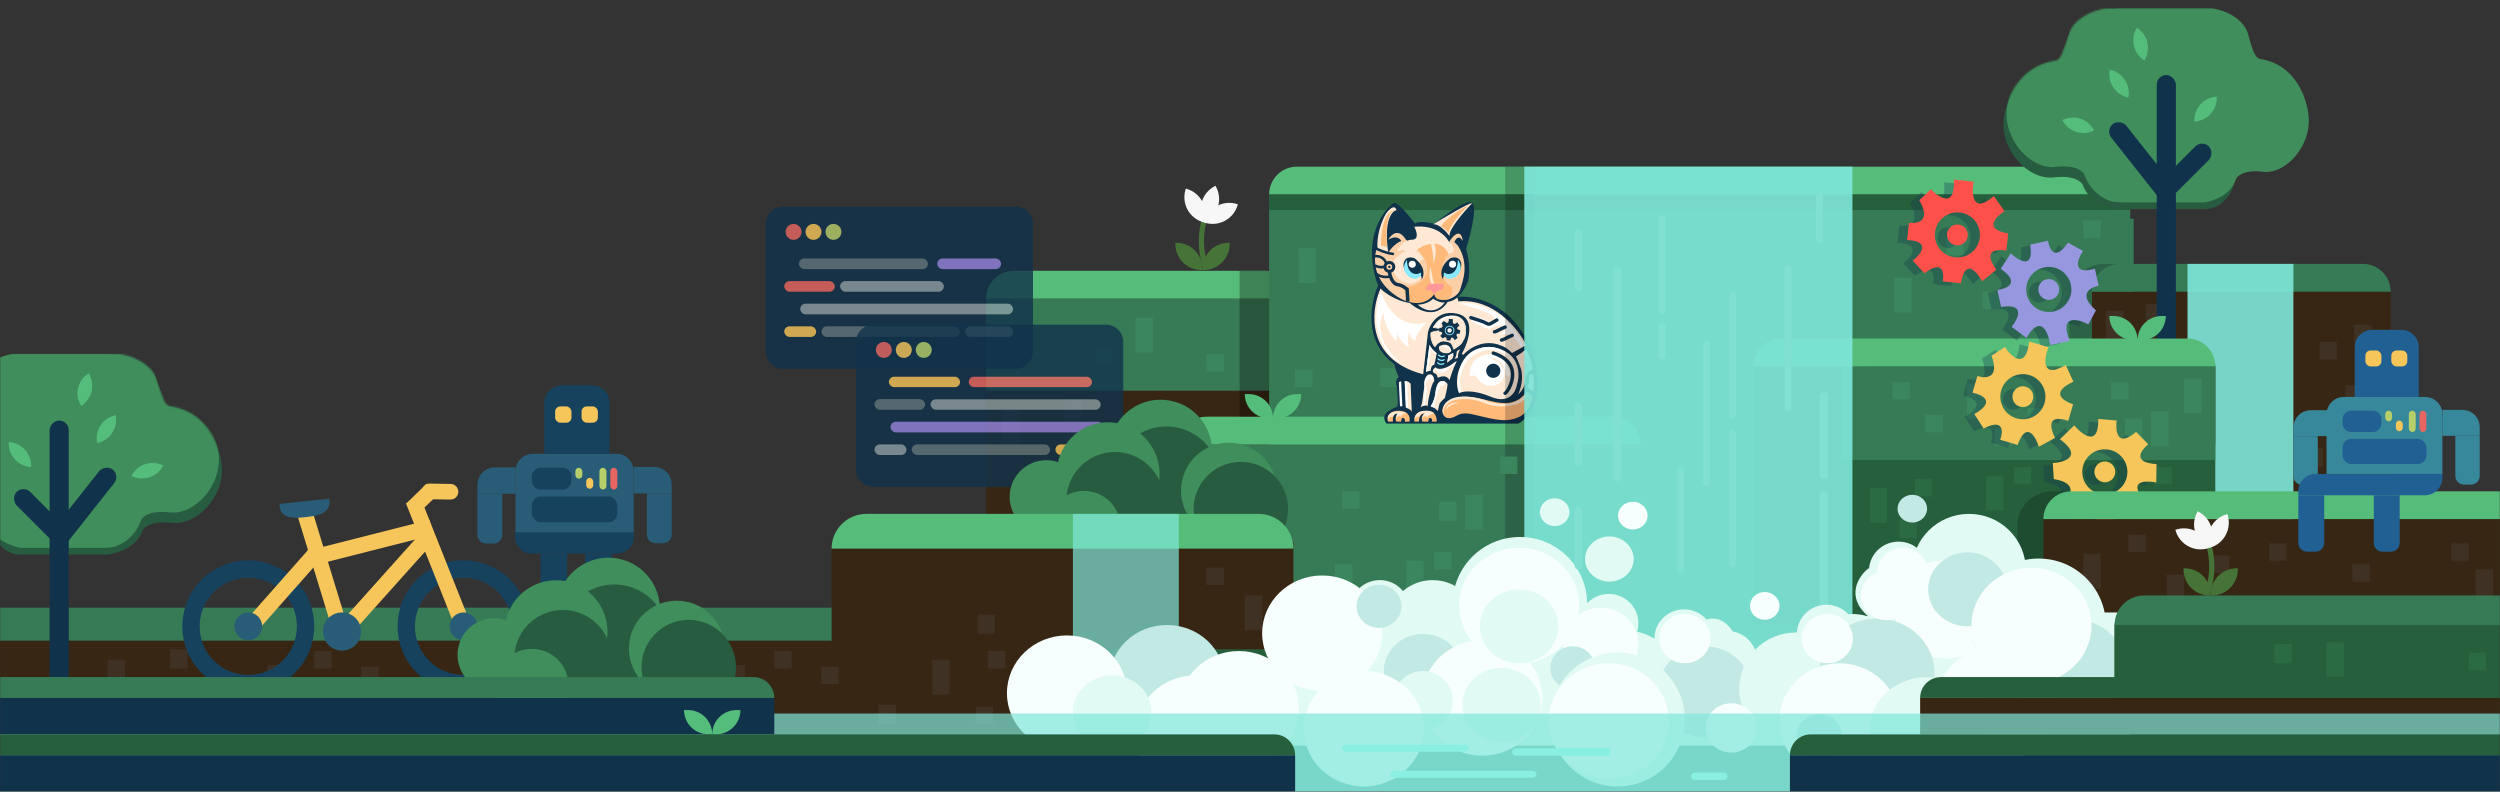 <svg width="1440" height="456" viewBox="0 0 1440 456" fill="none" xmlns="http://www.w3.org/2000/svg">
<rect x="0" y="0" width="1440" height="456" fill="#333333" stroke="none"/>
<mask id="mask0_308_717" style="mask-type:alpha" maskUnits="userSpaceOnUse" x="0" y="0" width="1440" height="456">
<rect width="1440" height="456" fill="#D9D9D9"/>
</mask>
<g mask="url(#mask0_308_717)">
<path d="M669 423H1039V456H669V423Z" fill="#7FE7D9" fill-opacity="0.7"/>
<rect x="1298" y="317" width="10" height="10" fill="#3C865E"/>
<rect width="10" height="11" transform="matrix(-1 0 0 1 1251 335)" fill="#3C865E"/>
<rect x="1415" y="313" width="10" height="10" fill="#2B6B44"/>
<rect x="1385" y="336" width="10" height="20" fill="#2B6B44"/>
<rect x="366" y="390" width="10" height="20" fill="#3F3224"/>
<rect y="369" width="594" height="54" fill="#372613"/>
<rect x="446" y="375" width="10" height="10" fill="#3F3224"/>
<rect x="473" y="384" width="10" height="10" fill="#3F3224"/>
<rect x="537" y="380" width="10" height="20" fill="#3F3224"/>
<rect width="10" height="11" transform="matrix(-1 0 0 1 516 406)" fill="#3F3224"/>
<rect x="569" y="375" width="10" height="10" fill="#3F3224"/>
<path d="M0 350H575C585.493 350 594 358.507 594 369V369H0V350Z" fill="#377B56"/>
<rect x="562" y="407" width="10" height="10" fill="#3F3224"/>
<rect x="429" y="393" width="10" height="10" transform="rotate(180 429 393)" fill="#3F3224"/>
<rect x="337" y="400" width="10" height="20" transform="rotate(180 337 400)" fill="#3F3224"/>
<rect width="10" height="11" transform="matrix(1 0 0 -1 363 385)" fill="#3F3224"/>
<rect x="181" y="375" width="10" height="10" fill="#3F3224"/>
<rect x="208" y="384" width="10" height="10" fill="#3F3224"/>
<rect x="738" y="269" width="10" height="20" fill="#3C865E"/>
<rect x="164" y="393" width="10" height="10" transform="rotate(180 164 393)" fill="#3F3224"/>
<rect x="695" y="268" width="10" height="10" fill="#3C865E"/>
<rect x="72" y="400" width="10" height="20" transform="rotate(180 72 400)" fill="#3F3224"/>
<rect width="10" height="11" transform="matrix(1 0 0 -1 98 385)" fill="#3F3224"/>
<rect x="409" y="403" width="10" height="10" transform="rotate(180 409 403)" fill="#3F3224"/>
<rect x="774" y="132" width="10" height="10" fill="#3C865E"/>
<rect x="568" y="225" width="177" height="91" fill="#372613"/>
<rect x="679" y="249" width="10" height="10" transform="rotate(180 679 249)" fill="#3F3224"/>
<path d="M695 240L695 296L664 296L664 260C664 248.954 672.954 240 684 240L695 240Z" fill="black" fill-opacity="0.3"/>
<rect x="679" y="256" width="266" height="123" fill="#265F3C"/>
<rect x="679" y="296" width="266" height="83" fill="#265F3C"/>
<rect x="679" y="256" width="213" height="53" fill="#377B56"/>
<rect x="855" y="137" width="10" height="10" fill="#3C865E"/>
<rect x="568" y="172" width="177" height="53" fill="#377B56"/>
<rect x="825" y="188" width="10" height="20" fill="#3C865E"/>
<path d="M568 172C568 163.163 575.163 156 584 156H729C737.837 156 745 163.163 745 172V172H568V172Z" fill="#56BC7A"/>
<rect x="731" y="112" width="496" height="73" fill="#377B56"/>
<rect x="733" y="126" width="496" height="70" fill="#377B56"/>
<path d="M1226 152L1226 196L1192 196L1192 172C1192 160.954 1200.95 152 1212 152L1226 152Z" fill="black" fill-opacity="0.2"/>
<rect x="731" y="195" width="496" height="216" fill="#377B56"/>
<rect width="10" height="11" transform="matrix(-1 0 0 1 830 163)" fill="#3C865E"/>
<path d="M731 112C731 103.163 738.163 96 747 96H1211C1219.84 96 1227 103.163 1227 112V112H731V112Z" fill="#56BC7A"/>
<rect x="633" y="286" width="10" height="20" transform="rotate(180 633 286)" fill="#3F3224"/>
<rect x="603" y="284" width="10" height="10" transform="rotate(180 603 284)" fill="#3F3224"/>
<rect x="1205" y="168" width="172" height="144" fill="#372613"/>
<path d="M1205 168C1205 159.163 1212.16 152 1221 152H1361C1369.84 152 1377 159.163 1377 168V168H1205V168Z" fill="#377B56"/>
<rect x="659" y="259" width="10" height="10" transform="rotate(180 659 259)" fill="#3F3224"/>
<path d="M679 256C679 247.163 686.163 240 695 240H929C937.837 240 945 247.163 945 256V256H679V256Z" fill="#56BC7A"/>
<rect x="1260" y="152" width="61" height="211" fill="#7FE7D9" fill-opacity="0.9"/>
<rect x="1010" y="211" width="266" height="149" fill="#265F3C"/>
<rect x="1077" y="210" width="199" height="46" fill="#265F3C"/>
<rect x="1223" y="199" width="10" height="20" transform="rotate(180 1223 199)" fill="#3F3224"/>
<rect x="1246" y="185" width="10" height="10" transform="rotate(180 1246 185)" fill="#3F3224"/>
<path d="M1193 283L1193 339L1162 339L1162 303C1162 291.954 1170.95 283 1182 283L1193 283Z" fill="black" fill-opacity="0.2"/>
<rect x="1061" y="211" width="215" height="54" fill="#377B56"/>
<rect x="852" y="194" width="10" height="10" fill="#3C865E"/>
<rect width="10" height="11" transform="matrix(-1 0 0 1 805 212)" fill="#3C865E"/>
<rect x="1077" y="281" width="10" height="20" fill="#2B6B44"/>
<rect x="731" y="112" width="496" height="9" fill="#265F3C"/>
<rect x="731" y="156" width="84" height="17" transform="rotate(90 731 156)" fill="black" fill-opacity="0.3"/>
<path d="M803.673 209.505C785.172 196.445 790.069 173.228 794.83 163.252L840.403 171.415C849.925 170.734 871.419 175.768 881.214 201.343C891.008 226.917 880.76 240.113 874.412 243.514H798.912C794.83 238.072 803.673 235.352 805.033 234.672C806.122 234.127 805.487 226.283 805.033 222.428C803.945 219.707 805.487 217.667 806.394 216.987C804.761 214.81 803.9 211.092 803.673 209.505Z" fill="#10324B" stroke="#10324B"/>
<path d="M819.317 214.946C787.212 206.24 790.069 179.123 795.511 166.653L838.362 169.374L839.723 174.135C859.856 171.959 873.958 189.553 878.493 198.622L871.011 202.703C868.29 199.982 865.796 198.849 864.889 198.622C854.551 194.269 845.617 200.436 842.443 204.063C846.298 197.262 851.15 182.978 839.723 180.257C828.295 177.536 823.171 186.379 822.038 191.14L819.317 214.946Z" fill="#FFE9D4" stroke="#FFE9D4"/>
<path d="M840.403 174.815C848.338 173.682 866.93 176.856 877.813 198.622L875.772 199.982C874.438 196.203 869.836 189.765 861.963 193.618C861.801 193.703 861.642 193.784 861.488 193.86C861.648 193.775 861.806 193.694 861.963 193.618C865.163 191.945 869.874 188.774 866.25 187.739C862.441 186.651 859.221 188.646 858.087 189.779C853.553 188.192 845.028 184.61 847.205 182.978C849.381 181.345 855.367 184.111 858.087 185.698C859.901 185.245 862.713 183.794 859.448 181.617C856.183 179.441 845.391 176.176 840.403 174.815Z" fill="white"/>
<path d="M833.601 173.455C826.527 184.338 815.857 177.536 811.549 173.455L823.398 161.892L833.601 173.455Z" fill="#10324B" stroke="#10324B"/>
<path d="M792.966 160.708C786.054 136.249 797.021 121.978 802.517 117.855C803.35 115.115 811.19 124.476 815.007 129.499C817.088 127.444 823.391 128.643 826.282 129.499C832.816 124.019 846.335 114.019 848.14 117.855C849.944 121.69 846.116 136.462 843.976 143.369C846.524 152.37 845.844 159.171 845.164 161.892C838.322 177.909 829.173 173.677 826.282 169.739C817.164 178.272 804.159 172.832 797.198 167.365C795.08 165.701 793.698 163.3 792.966 160.708Z" fill="#10324B" stroke="#10324B"/>
<path d="M805.077 163.252L810.189 173.455C819.439 176.72 824.349 171.868 826.163 169.374C826.707 173.183 830.244 172.775 832.965 172.775L835.005 172.095L839.087 166.653L833.645 160.532L837.726 143.527L820.041 135.365L805.077 163.252Z" fill="#FFBA79"/>
<path d="M835.005 138.766C840.447 131.148 842.261 135.592 842.487 138.766C840.311 134.957 838.406 137.632 837.726 139.446L839.767 141.487C846.569 152.37 842.487 161.892 841.127 166.653C840.039 170.462 835.232 172.322 832.965 172.775C836.774 171.143 836.819 167.107 836.366 165.293C826.571 159.852 830.924 150.329 834.325 146.248L835.005 138.766Z" fill="#FBD0A8"/>
<path d="M809.839 138.086C805.486 131.012 801.223 135.138 799.636 138.086C803.989 135.365 806.438 137.405 807.118 138.766C803.309 140.398 800.543 143.981 799.636 145.568L792.834 143.527C788.481 160.396 802.357 170.508 809.839 173.455L809.159 167.333L806.438 164.613C811.335 166.245 816.187 163.933 818.001 162.572C828.34 153.866 816.867 142.62 809.839 138.086Z" fill="#FBD0A8"/>
<path d="M825.483 151.689C826.027 148.968 824.803 142.847 824.123 140.126L825.483 138.766C828.204 143.119 826.617 149.195 825.483 151.689Z" fill="#FFE9D4"/>
<path d="M824.122 153.73C822.49 157.539 823.896 162.572 824.803 164.613L824.123 165.293H827.523C825.891 165.293 824.576 157.584 824.122 153.73Z" fill="#FFE9D4"/>
<path d="M835.005 136.045C833.917 132.78 843.168 121.988 847.929 117C845.752 117 832.058 125.162 825.483 129.243C828.748 128.699 833.192 133.551 835.005 136.045Z" fill="#FFE9D4"/>
<path d="M799.636 145.568C796.915 127.067 801.676 121.535 804.397 121.081C803.309 117.272 799.863 120.854 798.276 123.122C793.378 131.828 793.061 140.353 793.514 143.527L799.636 145.568Z" fill="#FFE9D4"/>
<path d="M822.762 166.653C824.395 166.109 825.71 167.787 826.163 168.694C826.617 168.014 827.932 166.653 829.564 166.653C831.196 166.653 831.151 164.84 830.924 163.933H823.442C822.762 163.933 820.722 167.334 822.762 166.653Z" fill="#FF9898" stroke="#FF9898"/>
<path d="M813.24 138.086C817.593 138.086 815.96 133.098 814.6 130.604C826.571 129.516 832.285 135.365 834.325 138.766C839.767 144.207 836.819 145.795 834.325 146.248C828.204 133.325 813.24 145.568 815.28 144.888C816.913 144.343 819.135 147.835 820.041 149.649C816.232 149.649 817.547 152.823 818.681 154.41C820.858 160.396 815.96 162.799 813.24 163.253C811.199 163.706 806.302 163.117 803.037 157.131C799.772 151.145 805.758 146.475 809.158 144.888C809.703 143.255 806.211 144.207 804.397 144.888C805.531 142.62 808.886 138.086 813.24 138.086Z" fill="#FFE9D4"/>
<path d="M835.313 148.804C828.783 153.702 829.872 159.007 831.232 161.048C831.232 159.415 831.685 158.554 831.912 158.327C832.456 160.504 835.767 160.141 837.354 159.687C838.714 159.687 842.795 154.926 841.435 150.845C840.346 147.58 836.9 148.124 835.313 148.804Z" fill="#10324B"/>
<path d="M839.723 149.649C839.723 158.355 834.128 158.78 831.861 156.966C831.317 158.055 831.634 158.78 831.861 159.007C832.869 160.016 833.429 160.354 834.23 160.532C835.371 160.785 837.732 160.301 839.042 159.007C843.175 154.926 840.856 151.009 839.723 149.649Z" fill="#8AEAFF"/>
<circle cx="836.673" cy="152.205" r="2.041" fill="white"/>
<path d="M814.83 148.804C821.359 153.702 820.271 159.007 818.911 161.048C818.911 159.415 818.457 158.554 818.231 158.327C817.686 160.504 814.376 160.141 812.789 159.687C811.429 159.687 807.348 154.926 808.708 150.845C809.796 147.58 813.243 148.124 814.83 148.804Z" fill="#10324B"/>
<path d="M810.42 149.649C810.42 158.355 816.015 158.78 818.282 156.966C818.826 158.055 818.509 158.78 818.282 159.007C817.273 160.016 816.714 160.354 815.913 160.532C814.772 160.785 812.41 160.301 811.1 159.007C806.968 154.926 809.287 151.009 810.42 149.649Z" fill="#8AEAFF"/>
<circle cx="2.041" cy="2.041" r="2.041" transform="matrix(-1 0 0 1 815.51 150.165)" fill="white"/>
<path d="M792.11 142.847C793.697 143.754 797.959 145.704 802.312 146.248" stroke="#10324B" stroke-width="1.5" stroke-linecap="round"/>
<path d="M792.11 147.608C793.47 147.381 796.599 147.744 798.231 151.009" stroke="#10324B" stroke-width="1.5" stroke-linecap="round"/>
<path d="M858.768 228.55C848.429 224.197 842.217 225.376 840.403 226.51C838.226 221.612 839.496 215.4 840.403 212.906C842.443 207.238 849.789 196.854 862.849 200.663C875.908 204.472 875.546 216.307 873.732 221.748C873.052 225.829 869.106 232.903 858.768 228.55Z" fill="#FFE9D4"/>
<path d="M860.808 191.14C862.169 190.913 863.529 189.78 866.93 188.419M864.889 195.901C866.25 195.674 867.61 194.541 871.011 193.18M847.205 182.978C849.813 183.723 854.657 185.264 856.603 186.394C857.099 186.682 857.827 186.819 858.325 186.534L862.169 184.338" stroke="#10324B" stroke-width="2" stroke-linecap="round"/>
<path d="M792.11 153.05C793.243 153.503 795.239 154.274 796.871 153.73" stroke="#10324B" stroke-width="1.5" stroke-linecap="round"/>
<path d="M792.79 157.811C793.924 158.718 797.143 160.26 800.952 159.171" stroke="#10324B" stroke-width="1.5" stroke-linecap="round"/>
<path d="M801.266 156.34C801.205 155.791 800.71 155.396 800.162 155.457C799.613 155.518 799.217 156.012 799.278 156.561L801.266 156.34ZM810.475 166.653L811.473 166.589L811.441 166.096L811.029 165.821L810.475 166.653ZM809.871 172.839L809.936 173.837L811.931 173.709L811.867 172.711L809.871 172.839ZM799.278 156.561C799.401 157.666 799.799 159.517 800.614 161.191C801.413 162.829 802.748 164.566 804.869 164.919L805.198 162.946C804.054 162.756 803.122 161.771 802.412 160.315C801.72 158.894 801.37 157.276 801.266 156.34L799.278 156.561ZM804.869 164.919C807.852 165.416 809.042 166.9 809.92 167.485L811.029 165.821C810.548 165.5 808.744 163.537 805.198 162.946L804.869 164.919ZM809.477 166.718L809.871 172.839L811.867 172.711L811.473 166.589L809.477 166.718Z" fill="#10324B"/>
<circle cx="800.272" cy="153.73" r="2.526" stroke="#10324B" stroke-width="1.75"/>
<circle cx="800.272" cy="153.73" r="0.68" fill="#10324B"/>
<path d="M795.511 141.487C795.511 124.618 800.952 120.854 803.673 121.081C798.231 121.625 798.231 135.365 798.912 142.167L795.511 141.487Z" fill="#FFBA79"/>
<path d="M834.281 134.005C835.914 128.563 842.67 121.308 845.844 118.36C836.322 122.442 828.84 130.604 830.2 130.604C831.288 130.604 833.374 132.871 834.281 134.005Z" fill="#FFBA79"/>
<path d="M825.439 172.095C822.718 174.816 818.41 175.496 816.596 175.496C824.214 182.026 830.2 177.31 832.241 174.135C830.064 174.68 826.799 173.002 825.439 172.095Z" fill="#FFE9D4"/>
<path d="M869.725 216.399C869.272 211.864 866.052 203.067 856.802 204.156C847.551 205.244 846.145 213.225 846.599 217.079C848.775 214.903 851.133 217.533 852.04 219.12C853.627 220.934 858.026 223.881 862.923 221.16C867.82 218.44 866.778 213.678 865.644 211.638C862.243 206.876 860.202 207.557 859.522 206.876C858.978 206.332 859.296 206.196 859.522 206.196C866.052 207.285 867.684 213.452 867.684 216.399L869.725 216.399Z" fill="white"/>
<path d="M866.93 226.51C868.29 226.283 879.173 209.505 860.128 203.383" stroke="#10324B" stroke-width="2" stroke-linecap="round"/>
<path d="M873.169 205.346L873.052 205.424C873.052 205.311 873.085 205.263 873.169 205.346L879.173 201.343C880.307 203.61 882.574 209.097 882.574 212.906C881.214 213.132 879.037 214.674 878.493 219.027C878.493 220.388 878.221 223.925 874.412 227.19C875.772 224.469 877.949 217.531 875.772 211.545C874.136 207.046 873.422 205.596 873.169 205.346Z" fill="#FFE9D4"/>
<path d="M821.358 185.699C806.122 190.052 797.778 175.723 795.511 168.014C792.79 172.911 792.563 182.751 792.79 187.059C795.511 202.295 803.446 207.918 807.074 208.825C792.382 197.398 794.15 185.018 796.871 180.257C797.607 188.963 802.619 195.221 805.033 197.262C803.945 196.173 804.58 193.181 805.033 191.82C805.033 195.085 809.568 199.075 811.835 200.663C809.795 196.581 811.835 189.099 811.835 191.82C811.835 193.997 814.102 195.901 815.236 196.581C814.692 193.861 819.09 188.193 821.358 185.699Z" fill="white"/>
<path d="M879.173 201.343L877.133 202.703C879.309 204.335 880.76 210.638 881.214 213.586L882.574 212.906C882.574 209.097 880.307 203.61 879.173 201.343Z" fill="white"/>
<path d="M880.534 216.987C881.078 219.163 880.307 221.975 879.853 223.109L883.254 225.829C883.798 222.564 883.481 217.667 883.254 215.627C882.71 214.538 881.214 216.08 880.534 216.987Z" fill="#FFE9D4"/>
<path d="M881.214 217.667C881.214 220.388 880.76 222.882 880.534 223.789L881.894 224.469C882.438 223.381 882.574 219.027 882.574 216.987L881.214 217.667Z" fill="white"/>
<path d="M852.646 202.703C840.131 207.6 840.176 220.161 841.763 225.829H840.403C839.042 221.748 838.362 204.743 851.966 200.662C862.849 197.397 869.651 204.29 871.691 208.144C865.161 199.982 856.274 201.116 852.646 202.703Z" fill="white"/>
<circle cx="860.128" cy="213.586" r="4.081" fill="#10324B"/>
<path d="M882.574 228.55C882.03 227.462 881.214 226.509 879.173 225.829C878.629 226.918 876.226 229.003 875.092 229.91C868.97 233.311 864.889 232.631 854.006 229.91C845.3 227.734 839.949 228.55 838.362 229.23C833.601 230.591 830.2 233.991 830.88 237.392C831.56 240.793 834.281 242.154 839.042 239.433C843.804 236.712 847.885 238.753 857.407 240.793C866.93 242.834 870.331 242.154 875.092 240.113C879.853 238.073 883.254 229.91 882.574 228.55Z" fill="#FFBA79"/>
<path d="M841.763 229.91C831.968 230.454 830.88 236.485 831.56 239.433C830.653 237.392 830.2 232.631 835.641 229.91C841.083 227.19 849.699 228.777 853.326 229.91C856.727 230.591 858.245 232.631 866.25 232.631C874.254 232.631 878.201 228.096 879.173 225.829L880.534 226.509C880.08 228.777 876.725 233.447 866.93 233.991C854.687 234.672 854.006 229.23 841.763 229.91Z" fill="#FFE9D4"/>
<path d="M832.921 236.032C832.921 234.445 834.553 231.407 841.083 231.951C839.042 232.178 834.553 233.311 832.921 236.032Z" fill="#FFE9D4"/>
<path d="M826.119 187.739C825.925 188.019 825.623 188.288 825.623 188.625C827.035 188.625 829.126 189.528 830.382 188.863C830.418 188.844 832.142 189.099 830.88 187.059C831.598 185.624 832.558 187.589 834.281 187.059C835.979 186.536 835.626 186.904 837.212 187.739C838.079 188.195 840.186 186.76 840.474 187.694C840.744 188.572 838.177 188.189 838.063 189.099C837.976 189.791 838.023 191.887 837.682 192.5C837.274 193.235 836.442 192.966 835.641 193.286C834.689 193.667 835.989 195.591 834.931 195.554C833.971 195.519 834.411 194.42 833.528 193.979C832.891 193.661 832.536 192.513 832.142 191.9C831.594 191.048 830.382 191.612 830.382 190.574C830.382 190.213 824.223 191.023 824.174 191.9C824.148 192.359 824.174 192.827 824.174 193.286C824.174 195.116 824.955 197.262 825.843 198.86C825.942 199.038 826.131 199.295 826.291 199.431C826.635 199.722 826.622 199.706 826.819 199.361C827.39 198.363 828.139 197.676 829.073 197.065C829.917 196.514 831.137 196.284 832.142 196.439C833.084 196.584 834.474 196.807 835.309 197.303C836.215 197.843 836.59 198.925 836.974 199.837C837.103 200.142 837.212 200.57 837.212 200.901C837.212 201.182 837.946 200.774 838.063 200.684C838.889 200.041 839.807 199.516 840.645 198.864C841.877 197.906 842.613 196.434 843.298 195.063L843.336 194.987C844.325 193.009 844.141 190.929 844.141 188.782C844.141 187.778 843.549 186.313 843.098 185.413C842.011 183.238 839.389 182.011 837.037 182.011C834.644 182.011 832.402 182.395 830.315 183.554C828.321 184.662 827.385 185.911 826.119 187.739Z" fill="#FFE9D4" stroke="#FFE9D4" stroke-width="0.5" stroke-linecap="round"/>
<path d="M841.083 183.658C832.377 180.937 829.293 185.699 828.84 188.419H826.119C831.56 179.713 838.362 181.617 841.083 183.658Z" fill="white"/>
<path fill-rule="evenodd" clip-rule="evenodd" d="M834.51 183.658L836.907 183.916C836.638 185.433 836.751 187.905 839.355 185.655L840.634 187.48C839.541 188.17 838.1 189.673 841.083 190.163L840.858 192.247C839.723 192.02 837.895 192.16 839.663 194.543L837.931 195.938C837.287 194.744 835.873 193.123 835.374 196.19L833.186 195.954C833.367 194.919 833.179 193.276 830.972 194.978L829.555 193.455C830.551 192.684 831.81 191.104 828.875 190.957L829.099 188.873C830.138 189.02 831.839 188.683 830.34 186.16L831.748 184.836C832.758 185.894 834.725 187.139 834.51 183.658ZM834.657 193.056C836.154 193.217 837.497 192.134 837.659 190.638C837.82 189.142 836.737 187.798 835.241 187.637C833.745 187.476 832.401 188.558 832.24 190.055C832.079 191.551 833.161 192.895 834.657 193.056Z" fill="#10324B"/>
<circle cx="834.949" cy="190.346" r="2.475" transform="rotate(6.146 834.949 190.346)" stroke="#8AEAFF" stroke-width="0.5"/>
<circle cx="834.949" cy="190.346" r="1.258" transform="rotate(6.146 834.949 190.346)" fill="white"/>
<path d="M829.16 199.302C834.057 197.126 835.735 200.209 835.961 202.023C835.735 202.476 835.145 203.927 831.88 203.383C828.615 202.839 828.479 200.209 829.16 199.302Z" fill="#FFE9D4"/>
<path d="M835.961 202.023C834.828 201.116 831.88 199.438 829.159 199.982C830.747 199.075 834.329 198.214 835.961 202.023Z" fill="white"/>
<path d="M828.627 204.546C829.045 204.918 829.469 205.204 830.027 205.352C830.27 205.417 831.56 205.424 831.919 205.083" stroke="#8AEAFF" stroke-width="0.75" stroke-linecap="round"/>
<path d="M828.325 206.729C828.337 206.839 828.568 206.978 828.653 207.032C829.133 207.334 829.52 207.464 830.105 207.562C830.401 207.693 831.602 207.531 831.785 207.166" stroke="#8AEAFF" stroke-width="0.75" stroke-linecap="round"/>
<path d="M828.09 208.98C828.678 209.644 829.507 209.864 830.359 209.812C830.685 209.792 830.918 209.751 831.206 209.644C831.299 209.61 831.506 209.504 831.55 209.417" stroke="#8AEAFF" stroke-width="0.75" stroke-linecap="round"/>
<path d="M839.042 202.703C839.587 201.615 840.629 201.343 841.083 201.343C839.995 202.431 839.723 204.97 839.723 206.104L837.682 206.784C838.77 205.696 839.042 203.61 839.042 202.703Z" fill="#FFE9D4"/>
<path d="M836.322 206.784C837.41 205.696 837.229 204.063 837.002 203.383L834.281 204.744L833.601 208.825L836.322 206.784Z" fill="#FFE9D4"/>
<path d="M837.002 203.383V204.063C835.914 204.063 835.188 204.97 834.961 205.424C834.961 205.968 834.508 207.464 834.281 208.145L833.601 208.825L834.281 204.744L837.002 203.383Z" fill="white"/>
<path d="M826.119 210.185C824.486 210.185 824.078 212.452 824.078 213.586C822.99 213.586 821.811 214.04 821.358 214.266L823.398 198.622C823.398 197.534 823.422 198.329 823.434 198.862C823.76 200.048 826.211 202.326 827.479 203.383C827.479 204.472 826.572 208.371 826.119 210.185Z" fill="#FFE9D4"/>
<path d="M827.479 203.383C825.847 202.839 824.078 199.982 823.398 198.622L821.358 214.266C821.902 213.722 822.491 213.586 822.718 213.586L824.078 201.343C824.622 202.431 826.572 203.61 827.479 204.064V203.383Z" fill="white"/>
<path d="M825.439 214.266C824.895 213.178 826.119 211.999 826.799 211.545C829.52 214.266 836.095 210.412 839.042 208.145C836.866 212.498 835.415 217.214 834.961 219.027C833.329 215.763 829.747 216.76 828.159 217.667C827.479 214.266 826.119 215.627 825.439 214.266Z" fill="#FFE9D4"/>
<path d="M837.682 210.185L839.042 208.145C837.954 208.145 837.002 209.505 834.961 210.865C832.921 212.906 827.933 213.133 826.799 212.226L826.119 212.906C827.479 214.039 830.744 215.763 832.921 213.586C835.097 211.409 836.775 210.412 837.682 210.185Z" fill="white"/>
<path d="M824.364 215.752C824.719 215.847 825.037 216.198 825.279 216.454C825.985 217.201 826.122 218.541 826.122 219.497C825.905 219.932 825.526 220.242 825.326 220.691C824.012 223.647 823.691 226.288 822.962 229.349C822.658 230.628 822.424 232.157 822.424 233.484C822.424 233.577 822.485 233.883 822.424 233.945C822.4 233.968 822.148 233.781 822.12 233.752C821.985 233.618 821.789 233.588 821.607 233.588C821.281 233.588 820.911 233.539 820.593 233.612C820.115 233.72 819.755 233.744 819.311 233.983C819.048 234.125 818.777 234.361 818.515 234.478C818.299 234.574 818.244 234.746 818.351 234.452C818.423 234.255 818.497 234.064 818.575 233.869C819.069 232.634 819.326 230.873 819.472 229.562C819.697 227.537 819.893 225.547 820.294 223.544C820.468 222.675 820.504 221.706 820.504 220.821C820.504 220.083 820.556 219.303 820.775 218.597C820.919 218.132 821.06 217.764 821.303 217.326C821.574 216.837 821.844 216.472 822.237 216.08C822.81 215.506 823.621 215.554 824.364 215.752Z" fill="#FFE9D4"/>
<path d="M827.479 236.032C827.248 235.735 826.721 235.432 826.444 235.182C826.189 234.953 823.993 234.061 824.083 233.949C824.568 233.342 825.116 232.476 825.328 231.733C825.489 231.169 825.715 230.606 825.896 230.042C826.083 229.458 826.228 228.868 826.413 228.291C826.894 226.796 826.793 225.176 827.198 223.646C827.463 222.643 827.762 221.673 828.279 220.768C829.07 219.384 830.769 219.277 832.147 219.778C832.792 220.012 833.533 220.696 833.792 221.324C833.601 223.789 832.921 226.509 832.241 229.23L832.241 229.23C831.306 230.061 829.806 231.442 829.17 232.555C828.949 232.941 828.287 236.814 828.159 236.712C828.01 236.593 827.596 236.182 827.479 236.032Z" fill="#FFE9D4"/>
<path d="M832.241 221.748C828.976 220.116 826.799 229.684 826.119 234.672L824.078 233.992C827.479 228.55 826.119 227.87 827.479 223.109C828.568 219.3 831.107 219.254 832.241 219.708V221.748Z" fill="white"/>
<path d="M822.718 216.307C825.439 215.219 825.665 218.121 825.439 219.708C825.439 218.619 824.078 218.347 823.398 218.347C822.491 218.574 820.813 219.844 821.358 223.109C821.902 226.373 821.131 231.271 820.677 233.311L819.317 233.992C820.405 231.271 820.677 226.056 820.677 223.789C820.224 221.748 819.997 217.395 822.718 216.307Z" fill="white"/>
<path d="M805.713 220.388C805.713 219.844 806.62 219.708 807.074 219.708L807.754 233.991H806.394C806.167 229.684 805.713 220.932 805.713 220.388Z" fill="white"/>
<path d="M813.191 237.312C813.084 236.247 810.9 235.114 809.795 234.672L809.114 219.708C810.747 219.164 812.062 220.388 812.515 221.068L813.193 237.326C813.194 237.348 813.195 237.37 813.195 237.392C813.195 238.481 813.193 237.792 813.191 237.312Z" fill="#FFE9D4"/>
<path d="M809.114 219.707C809.114 219.163 810.021 219.707 810.475 219.707L811.155 235.352L809.794 234.672C809.568 230.364 809.114 220.252 809.114 219.707Z" fill="white"/>
<path d="M802.312 242.834H799.592C798.231 239.433 800.952 236.032 807.074 236.712C811.971 237.256 812.288 241.02 811.835 242.834H809.114C809.341 242.38 809.522 241.337 808.434 240.793C807.346 240.249 807.074 241.927 807.074 242.834H804.353C803.265 241.201 804.353 238.979 805.033 238.073C802.312 238.073 802.086 241.247 802.312 242.834Z" fill="#FFBA79"/>
<path d="M817.277 242.834H814.556C815.236 239.433 814.556 237.392 821.358 236.712C826.799 236.168 827.706 240.567 827.479 242.834H824.759C824.985 242.38 825.167 241.337 824.078 240.793C822.99 240.249 822.718 241.927 822.718 242.834H819.317C818.229 240.657 819.771 238.753 820.677 238.073C817.957 238.073 817.277 241.247 817.277 242.834Z" fill="#FFBA79"/>
<path d="M822.038 240.113C823.126 239.025 825.212 238.299 826.119 238.073C825.439 237.392 823.126 236.168 819.317 236.712C815.508 237.256 814.556 240.567 814.556 242.154C815.1 239.977 816.596 239.886 817.277 240.113C818.365 237.936 819.997 237.846 820.677 238.073C819.045 239.161 819.09 241.247 819.317 242.154C819.317 239.433 821.131 239.66 822.038 240.113Z" fill="#FFE9D4"/>
<path d="M807.074 240.113C807.074 238.481 809.341 238.073 810.475 238.073C809.114 237.392 805.577 236.304 802.313 237.392C799.048 238.481 799.138 241.02 799.592 242.154C799.592 239.977 801.406 239.886 802.313 240.113C802.857 238.481 804.353 238.073 805.033 238.073C803.945 240.249 804.126 241.247 804.353 241.473C804.353 239.297 806.167 239.66 807.074 240.113Z" fill="#FFE9D4"/>
<path d="M1184.75 34.974C1161.87 38.006 1154.77 59.436 1154.09 69.771C1152.71 86.653 1168.21 103.88 1183.03 102.157C1194.88 100.779 1199.22 104.799 1199.91 106.981C1203.22 116.352 1214.61 119.843 1219.89 120.417H1253.65H1270.54C1281.47 120.417 1286.65 107.972 1286.65 106.24L1283.63 11.201C1282.25 6.792 1276.85 5.23 1274.33 5H1213.69C1206.11 6.034 1194.51 11.201 1191.98 20.504C1189.37 30.113 1187.5 34.285 1184.75 34.974Z" fill="#275C40"/>
<mask id="mask1_308_717" style="mask-type:alpha" maskUnits="userSpaceOnUse" x="1154" y="5" width="128" height="116">
<path d="M1184.15 34.974C1161.72 38.006 1154.76 59.436 1154.08 69.771C1152.73 86.653 1167.93 103.88 1182.46 102.157C1194.08 100.779 1198.34 104.799 1199.01 106.981C1202.26 116.352 1213.43 119.843 1218.61 120.417H1251.71H1268.27C1277.46 120.417 1280.65 117.202 1281.1 115.594V11.201C1279.75 6.792 1274.46 5.23 1271.98 5H1212.53C1205.09 6.034 1194.02 10.701 1191.07 20.904C1188.32 30.456 1186.85 34.285 1184.15 34.974Z" fill="#275C40"/>
</mask>
<g mask="url(#mask1_308_717)">
<path d="M1185.92 28.973C1163.48 32.004 1156.52 53.434 1155.85 63.77C1154.5 80.652 1169.7 97.878 1184.23 96.156C1195.85 94.778 1200.1 98.797 1200.78 100.979C1204.02 110.35 1212.58 115.642 1217.76 116.217L1253.48 114.416H1270.03C1279.22 114.416 1282.42 111.2 1282.87 109.592V5.2C1281.52 0.79 1276.23 -0.772 1273.75 -1.001H1214.29C1206.86 0.032 1195.49 5.2 1193.01 14.502C1190.45 24.111 1188.62 28.284 1185.92 28.973Z" fill="#3F8E5B"/>
</g>
<path d="M1301.66 33.979C1322.65 36.91 1329.17 57.629 1329.8 67.621C1331.06 83.943 1316.83 100.598 1303.24 98.932C1292.36 97.6 1288.37 101.486 1287.74 103.595C1284.71 112.656 1274.25 116.031 1269.4 116.586H1238.41H1222.92C1214.32 116.586 1211.32 113.477 1210.9 111.923V10.996C1212.17 6.732 1217.12 5.222 1219.44 5H1275.09C1282.05 5.999 1292.7 10.996 1295.01 19.989C1297.41 29.279 1299.13 33.313 1301.66 33.979Z" fill="#3F8E5B"/>
<rect x="1242.28" y="43.243" width="11.025" height="157.105" rx="5.512" fill="#10324B"/>
<rect x="1212.66" y="74.879" width="11.025" height="54.453" rx="5.512" transform="rotate(-38.281 1212.66 74.879)" fill="#10324B"/>
<rect x="1268.39" y="80.452" width="11.025" height="39.835" rx="5.512" transform="rotate(45 1268.39 80.452)" fill="#10324B"/>
<path d="M1206.19 75.142C1199.48 78.548 1191.28 75.867 1187.87 69.153V69.153V69.153C1194.58 65.748 1202.79 68.429 1206.19 75.142V75.142V75.142Z" fill="#55BD7B"/>
<path d="M1225.93 56.2C1218.55 54.71 1213.78 47.52 1215.27 40.142V40.142V40.142C1222.65 41.632 1227.42 48.822 1225.93 56.2V56.2V56.2Z" fill="#55BD7B"/>
<path d="M1235.13 34.821C1228.76 30.81 1226.85 22.395 1230.86 16.025V16.025V16.025C1237.23 20.036 1239.14 28.451 1235.13 34.821V34.821V34.821Z" fill="#55BD7B"/>
<path d="M1263.97 70.014C1263.56 62.498 1269.31 56.067 1276.83 55.651V55.651V55.651C1277.25 63.167 1271.49 69.597 1263.97 70.014V70.014V70.014Z" fill="#55BD7B"/>
<path d="M97.129 233.974C120.005 237.006 127.103 258.436 127.792 268.771C129.17 285.653 113.666 302.88 98.851 301.157C86.999 299.779 82.658 303.799 81.969 305.981C78.662 315.352 67.269 318.843 61.987 319.417H28.223H11.341C0.403 319.417 -4.77 306.972 -4.77 305.24L-1.751 210.202C-0.373 205.792 5.025 204.23 7.551 204H68.188C75.768 205.034 87.367 210.202 89.894 219.504C92.503 229.113 94.372 233.285 97.129 233.974Z" fill="#275C40"/>
<mask id="mask2_308_717" style="mask-type:alpha" maskUnits="userSpaceOnUse" x="0" y="204" width="128" height="116">
<path d="M97.727 233.974C120.159 237.006 127.118 258.436 127.793 268.771C129.145 285.653 113.943 302.88 99.416 301.157C87.795 299.779 83.539 303.799 82.863 305.981C79.62 315.352 68.45 318.843 63.27 319.417H30.163H13.61C4.421 319.417 1.223 316.202 0.773 314.594V210.202C2.124 205.792 7.417 204.23 9.894 204H69.35C76.782 205.034 87.862 209.701 90.804 219.904C93.559 229.456 95.025 233.285 97.727 233.974Z" fill="#275C40"/>
</mask>
<g mask="url(#mask2_308_717)">
<path d="M95.962 227.973C118.393 231.004 125.352 252.434 126.028 262.77C127.379 279.652 112.177 296.878 97.651 295.156C86.03 293.778 81.773 297.797 81.098 299.979C77.855 309.35 69.295 314.642 64.115 315.217L28.398 313.416H11.845C2.656 313.416 -0.542 310.2 -0.993 308.592V204.2C0.359 199.79 5.651 198.228 8.128 197.999H67.585C75.017 199.032 86.391 204.2 88.868 213.502C91.426 223.111 93.259 227.283 95.962 227.973Z" fill="#3F8E5B"/>
</g>
<path d="M-19.778 232.979C-40.775 235.91 -47.289 256.629 -47.921 266.621C-49.186 282.943 -34.957 299.598 -21.359 297.932C-10.481 296.6 -6.497 300.486 -5.865 302.595C-2.829 311.656 7.627 315.031 12.476 315.586H43.465H58.96C67.561 315.586 70.554 312.477 70.976 310.923V209.996C69.711 205.732 64.757 204.222 62.438 204H6.784C-0.173 204.999 -10.819 209.996 -13.138 218.989C-15.533 228.279 -17.248 232.313 -19.778 232.979Z" fill="#3F8E5B"/>
<rect width="11.025" height="157.105" rx="5.512" transform="matrix(-1 0 0 1 39.592 242.243)" fill="#10324B"/>
<rect width="11.025" height="54.453" rx="5.512" transform="matrix(-0.785 -0.62 -0.62 0.785 69.222 273.879)" fill="#10324B"/>
<rect width="11.025" height="39.835" rx="5.512" transform="matrix(-0.707 0.707 0.707 0.707 13.491 279.452)" fill="#10324B"/>
<path d="M75.686 274.142C82.399 277.548 90.602 274.867 94.007 268.153V268.153V268.153C87.294 264.748 79.091 267.429 75.686 274.142V274.142V274.142Z" fill="#55BD7B"/>
<path d="M55.947 255.2C63.326 253.71 68.099 246.521 66.609 239.142V239.142V239.142C59.231 240.632 54.457 247.822 55.947 255.2V255.2V255.2Z" fill="#55BD7B"/>
<path d="M46.749 233.821C53.119 229.81 55.031 221.395 51.02 215.025V215.025V215.025C44.65 219.036 42.738 227.451 46.749 233.821V233.821V233.821Z" fill="#55BD7B"/>
<path d="M17.902 269.014C18.319 261.498 12.564 255.067 5.048 254.651V254.651V254.651C4.631 262.167 10.386 268.597 17.902 269.014V269.014V269.014Z" fill="#55BD7B"/>
<path d="M1010 211C1010 202.163 1017.16 195 1026 195H1260C1268.84 195 1276 202.163 1276 211V211H1010V211Z" fill="#56BC7A"/>
<rect x="884" y="96" width="235" height="17" transform="rotate(90 884 96)" fill="black" fill-opacity="0.2"/>
<rect x="878" y="96" width="189" height="310" fill="#7FE7D9" fill-opacity="0.9"/>
<rect x="1200" y="127" width="10" height="10" fill="#3C865E"/>
<rect x="769" y="325" width="10" height="10" fill="#3C865E"/>
<rect x="826" y="318" width="10" height="10" fill="#3C865E"/>
<rect x="810" y="323" width="10" height="20" fill="#3C865E"/>
<rect x="1142" y="168" width="10" height="10" fill="#3C865E"/>
<rect x="1121" y="137" width="10" height="10" fill="#3C865E"/>
<rect x="748" y="143" width="10" height="20" fill="#3C865E"/>
<rect x="1091" y="160" width="10" height="20" fill="#3C865E"/>
<rect x="695" y="204" width="10" height="10" fill="#3C865E"/>
<rect x="631" y="200" width="10" height="10" fill="#3C865E"/>
<rect x="577" y="201" width="10" height="10" fill="#3C865E"/>
<rect x="654" y="183" width="10" height="20" fill="#3C865E"/>
<rect x="773" y="283" width="10" height="10" fill="#3C865E"/>
<rect x="864" y="263" width="10" height="10" fill="#3C865E"/>
<rect x="844" y="285" width="10" height="20" fill="#3C865E"/>
<rect width="10" height="11" transform="matrix(-1 0 0 1 839 289)" fill="#3C865E"/>
<rect x="1168" y="235" width="10" height="10" fill="#3C865E"/>
<rect x="1149" y="247" width="10" height="10" fill="#3C865E"/>
<rect x="1109" y="239" width="10" height="10" fill="#3C865E"/>
<rect x="1216" y="220" width="10" height="10" fill="#3C865E"/>
<rect x="1133" y="221" width="10" height="20" fill="#3C865E"/>
<rect x="1239" y="237" width="10" height="20" fill="#3C865E"/>
<rect x="1258" y="218" width="10" height="20" fill="#3C865E"/>
<rect x="1090" y="220" width="10" height="10" fill="#3C865E"/>
<rect width="10" height="11" transform="matrix(-1 0 0 1 1234 241)" fill="#3C865E"/>
<rect x="746" y="213" width="10" height="10" fill="#3C865E"/>
<g opacity="0.8">
<path d="M441 129C441 123.477 445.477 119 451 119H585C590.523 119 595 123.477 595 129V202.473C595 207.995 590.523 212.473 585 212.473H451C445.477 212.473 441 207.995 441 202.473V129Z" fill="#10324B"/>
<circle cx="468.582" cy="133.557" r="4.597" fill="#F7C65A"/>
<circle cx="457.09" cy="133.557" r="4.597" fill="#E86661"/>
<circle cx="480.075" cy="133.557" r="4.597" fill="#B7CF6A"/>
<rect x="460.154" y="148.881" width="74.318" height="6.129" rx="3.065" fill="#5F767E"/>
<rect x="473.179" y="187.955" width="79.682" height="6.129" rx="3.065" fill="#5F767E"/>
<rect x="555.925" y="187.955" width="27.582" height="6.129" rx="3.065" fill="#899EA5"/>
<rect x="483.905" y="161.906" width="59.761" height="6.129" rx="3.065" fill="#899EA5"/>
<rect x="460.92" y="174.93" width="122.587" height="6.129" rx="3.065" fill="#899EA5"/>
<rect x="539.836" y="148.881" width="36.776" height="6.129" rx="3.065" fill="#9483E0"/>
<rect x="451.726" y="161.906" width="29.114" height="6.129" rx="3.065" fill="#E86661"/>
<rect x="451.726" y="187.955" width="18.388" height="6.129" rx="3.065" fill="#F7C65A"/>
</g>
<rect x="1354" y="325" width="10" height="10" fill="#3F3224"/>
<rect x="587" y="256" width="10" height="20" transform="rotate(180 587 256)" fill="#3F3224"/>
<rect width="10" height="11" transform="matrix(1 0 0 -1 613 241)" fill="#3F3224"/>
<g opacity="0.8">
<path d="M493 197C493 191.477 497.477 187 503 187H637C642.523 187 647 191.477 647 197V270.473C647 275.995 642.523 280.473 637 280.473H503C497.477 280.473 493 275.995 493 270.473V197Z" fill="#10324B"/>
<circle cx="520.582" cy="201.557" r="4.597" fill="#F7C65A"/>
<circle cx="509.09" cy="201.557" r="4.597" fill="#E86661"/>
<circle cx="532.075" cy="201.557" r="4.597" fill="#B7CF6A"/>
<rect x="512" y="217" width="41" height="6" rx="3" fill="#F7C65A"/>
<rect x="525.179" y="255.955" width="79.682" height="6.129" rx="3.065" fill="#5F767E"/>
<rect x="607.925" y="255.955" width="27.582" height="6.129" rx="3.065" fill="#F7C65A"/>
<rect x="536" y="230" width="98" height="6" rx="3" fill="#899EA5"/>
<rect x="512.92" y="242.93" width="122.587" height="6.129" rx="3.065" fill="#9483E0"/>
<rect x="558" y="217" width="71" height="6" rx="3" fill="#E86661"/>
<rect x="503.726" y="229.906" width="29.114" height="6.129" rx="3.065" fill="#5F767E"/>
<rect x="503.726" y="255.955" width="18.388" height="6.129" rx="3.065" fill="#899EA5"/>
</g>
<rect x="1366" y="197" width="10" height="10" transform="rotate(180 1366 197)" fill="#3F3224"/>
<rect x="1361" y="242" width="10" height="20" transform="rotate(180 1361 242)" fill="#3F3224"/>
<rect width="10" height="11" transform="matrix(1 0 0 -1 1328 269)" fill="#3F3224"/>
<rect x="1346" y="207" width="10" height="10" transform="rotate(180 1346 207)" fill="#3F3224"/>
<circle cx="668.487" cy="259.872" r="29.643" transform="rotate(9.625 668.487 259.872)" fill="#3F8E5B"/>
<circle cx="671.844" cy="276.504" r="30.861" transform="rotate(9.625 671.844 276.504)" fill="#275C40"/>
<circle cx="638.276" cy="272.87" r="29.643" transform="rotate(9.625 638.276 272.87)" fill="#3F8E5B"/>
<circle cx="602.657" cy="286.188" r="21.115" transform="rotate(9.625 602.657 286.188)" fill="#3F8E5B"/>
<circle cx="642.238" cy="288.369" r="28.018" transform="rotate(9.625 642.238 288.369)" fill="#275C40"/>
<circle cx="624.37" cy="303.873" r="21.115" transform="rotate(9.625 624.37 303.873)" fill="#3F8E5B"/>
<circle cx="707.876" cy="282.614" r="27.612" transform="rotate(9.625 707.876 282.614)" fill="#3F8E5B"/>
<circle cx="714.722" cy="293.248" r="27.206" transform="rotate(9.625 714.722 293.248)" fill="#275C40"/>
<rect x="491" y="334" width="10" height="20" fill="#3F3224"/>
<rect x="517" y="323" width="10" height="10" fill="#3F3224"/>
<rect x="598" y="328" width="10" height="10" fill="#3F3224"/>
<rect x="479" y="312" width="266" height="62" fill="#372613"/>
<rect x="717" y="343" width="10" height="20" fill="#3F3224"/>
<path d="M479 316C479 304.954 487.954 296 499 296H725C736.046 296 745 304.954 745 316V316H479V316Z" fill="#56BC7A"/>
<rect x="618" y="296" width="61" height="111" fill="#7FE7D9" fill-opacity="0.7"/>
<rect width="10" height="11" transform="matrix(-1 0 0 1 573 354)" fill="#3F3224"/>
<rect x="695" y="327" width="10" height="10" fill="#3F3224"/>
<rect x="1103" y="276" width="10" height="10" fill="#2B6B44"/>
<rect x="1160" y="269" width="10" height="10" fill="#2B6B44"/>
<rect width="10" height="11" transform="matrix(-1 0 0 1 1104 299)" fill="#2B6B44"/>
<rect x="1241" y="269" width="10" height="10" fill="#2B6B44"/>
<path opacity="0.3" fill-rule="evenodd" clip-rule="evenodd" d="M1181.02 254.609L1189.27 246.602C1194.02 252.213 1203.44 259.334 1203.12 242.922L1213.71 243.79C1212.91 249.907 1214.04 259.778 1224.93 250.325L1231.89 257.503C1227.6 260.974 1222.54 268.11 1236.67 268.891L1236.51 279.496C1230.16 278.221 1219.91 278.466 1229.64 289.646L1222.1 296.957C1218.86 293.136 1212.25 288.816 1211.77 302.104L1201.86 302.661C1202.07 296.653 1200.11 287.217 1190.62 297.54L1183.66 290.362C1187.36 287 1191.32 279.729 1177.49 277.539L1176.92 268.337C1183.88 267.853 1194.45 264.431 1181.02 254.609ZM1215.95 282.719C1221.11 277.72 1221.23 269.49 1216.23 264.337C1211.23 259.183 1203 259.058 1197.85 264.058C1192.7 269.057 1192.57 277.287 1197.57 282.44C1202.57 287.594 1210.8 287.718 1215.95 282.719Z" fill="#10324B"/>
<circle opacity="0.3" cx="1206.9" cy="273.388" r="6" transform="rotate(-44.13 1206.9 273.388)" fill="#10324B"/>
<path opacity="0.3" fill-rule="evenodd" clip-rule="evenodd" d="M1119.88 105L1131.32 106.231C1130.03 113.469 1130.57 125.261 1143 114.529L1149.1 123.233C1143.88 126.527 1137.01 133.699 1151.24 136.036L1150.17 145.978C1144.75 144.892 1136.03 145.562 1144.46 156.93L1136.2 163.584C1133.13 157.889 1126.39 150.156 1124.01 164.785L1113.57 163.661C1114.43 158.725 1113.53 150.884 1103 159.003L1096.24 151.738C1101 148.059 1107.01 140.525 1093 139.822L1094.07 129.879C1099.02 130.58 1107.14 128.974 1099.99 116.939L1106.71 110.621C1111.53 115.667 1120.91 121.606 1119.88 105ZM1120.59 149.833C1127.73 150.602 1134.14 145.438 1134.9 138.3C1135.67 131.161 1130.51 124.751 1123.37 123.983C1116.23 123.214 1109.82 128.378 1109.05 135.516C1108.28 142.654 1113.45 149.064 1120.59 149.833Z" fill="#10324B"/>
<circle opacity="0.3" cx="1121.98" cy="136.908" r="6" transform="rotate(6.146 1121.98 136.908)" fill="#10324B"/>
<path opacity="0.3" fill-rule="evenodd" clip-rule="evenodd" d="M1186.68 197.929L1175.44 200.369C1174.37 193.097 1170.13 182.078 1161.74 196.181L1153.2 189.849C1157.11 185.077 1161.37 176.102 1147.13 178.376L1145 168.604C1150.48 167.925 1158.55 164.537 1146.96 156.411L1152.7 147.49C1157.41 151.924 1166.25 157.133 1163.89 142.501L1174.15 140.272C1174.89 145.229 1178.22 152.386 1185.65 141.358L1194.36 146.119C1191.01 151.11 1187.68 160.155 1201.19 156.402L1203.32 166.174C1198.39 167.072 1191.2 171.159 1201.78 180.322L1197.41 188.436C1191.24 185.17 1180.46 182.496 1186.68 197.929ZM1171.86 155.609C1164.84 157.133 1160.39 164.056 1161.91 171.072C1163.44 178.088 1170.36 182.541 1177.37 181.017C1184.39 179.494 1188.84 172.571 1187.32 165.555C1185.8 158.538 1178.87 154.086 1171.86 155.609Z" fill="#10324B"/>
<circle opacity="0.3" cx="1174.62" cy="168.313" r="6" transform="rotate(167.748 1174.62 168.313)" fill="#10324B"/>
<path opacity="0.3" fill-rule="evenodd" clip-rule="evenodd" d="M1163.34 198.309L1174.37 201.568C1171.81 208.459 1170.23 220.157 1184.37 211.824L1188.82 221.48C1183.09 223.786 1175.05 229.611 1188.63 234.459L1185.8 244.049C1180.66 242.011 1171.96 241.108 1178.22 253.802L1168.9 258.869C1166.9 252.715 1161.65 243.899 1156.69 257.865L1146.62 254.889C1148.35 250.189 1148.87 242.313 1137.06 248.415L1131.71 240.056C1137.05 237.289 1144.31 230.953 1130.65 227.752L1133.49 218.162C1138.24 219.739 1146.51 219.613 1141.63 206.491L1149.37 201.479C1153.21 207.306 1161.38 214.83 1163.34 198.309ZM1156 242.543C1162.89 244.578 1170.12 240.646 1172.15 233.76C1174.19 226.875 1170.26 219.644 1163.37 217.609C1156.48 215.574 1149.25 219.506 1147.22 226.391C1145.18 233.277 1149.12 240.508 1156 242.543Z" fill="#10324B"/>
<circle opacity="0.3" cx="1159.69" cy="230.076" r="6" transform="rotate(16.465 1159.69 230.076)" fill="#10324B"/>
<rect x="1144" y="274" width="10" height="20" fill="#2B6B44"/>
<ellipse cx="940.5" cy="297" rx="8.5" ry="8" fill="#F7FFFE"/>
<ellipse cx="927" cy="322" rx="14" ry="13" fill="#E2FAF4"/>
<path fill-rule="evenodd" clip-rule="evenodd" d="M1186.51 253.022L1194.76 245.015C1199.51 250.626 1208.93 257.747 1208.61 241.335L1219.2 242.203C1218.4 248.32 1219.53 258.191 1230.42 248.738L1237.38 255.916C1233.09 259.387 1228.03 266.523 1242.16 267.304L1242 277.909C1235.65 276.634 1225.4 276.879 1235.13 288.059L1227.59 295.37C1224.35 291.549 1217.74 287.229 1217.26 300.517L1207.35 301.074C1207.56 295.066 1205.6 285.631 1196.11 295.953L1189.15 288.775C1192.85 285.413 1196.81 278.142 1182.98 275.952L1182.41 266.75C1189.37 266.266 1199.94 262.844 1186.51 253.022ZM1221.44 281.132C1226.59 276.133 1226.72 267.903 1221.72 262.75C1216.72 257.596 1208.49 257.471 1203.34 262.471C1198.18 267.47 1198.06 275.7 1203.06 280.853C1208.06 286.007 1216.29 286.132 1221.44 281.132Z" fill="#F7C65A"/>
<rect x="1177" y="299" width="280" height="77" fill="#372613"/>
<rect x="1048" y="283" width="5" height="71" rx="2" fill="#80E1D2"/>
<path d="M1177 299C1177 290.163 1184.16 283 1193 283H1457V299H1177V299Z" fill="#56BC7A"/>
<rect x="1200" y="319" width="10" height="20" fill="#3F3224"/>
<rect x="1226" y="308" width="10" height="10" fill="#3F3224"/>
<circle cx="1212.39" cy="271.801" r="6" transform="rotate(-44.13 1212.39 271.801)" fill="#F7C65A"/>
<rect x="1307" y="313" width="10" height="10" fill="#3F3224"/>
<rect x="1426" y="328" width="10" height="20" fill="#3F3224"/>
<path d="M730.689 429.494V350.551H779.105L934.958 365.63C940.86 361.018 950.636 366.074 954.786 369.178L978.302 359.421C989 351.615 996.593 360.308 999.052 365.63L988.908 369.178L1004.12 381.596L1062.68 365.63C1053.83 351.793 1067.91 352.768 1076.06 354.986C1062.78 343.632 1070.52 331.924 1076.06 327.489H1103.26L1119.86 352.768H1226.84V429.494H730.689Z" fill="#E2FAF4"/>
<ellipse cx="790.171" cy="380.265" rx="17.061" ry="16.853" fill="#E2FAF4"/>
<ellipse cx="926.658" cy="358.977" rx="17.061" ry="16.853" fill="#E2FAF4"/>
<ellipse cx="970.002" cy="367.848" rx="17.061" ry="16.853" fill="#E2FAF4"/>
<ellipse cx="1093.58" cy="328.819" rx="17.061" ry="16.853" fill="#E2FAF4"/>
<ellipse cx="994.902" cy="380.265" rx="17.061" ry="16.853" fill="#E2FAF4"/>
<ellipse cx="825.215" cy="360.308" rx="26.283" ry="26.167" fill="#E2FAF4"/>
<ellipse cx="794.782" cy="350.994" rx="17.061" ry="16.853" fill="#E2FAF4"/>
<ellipse cx="672.2" cy="391.489" rx="33.2" ry="31.489" fill="#C2E9E3"/>
<ellipse cx="1052.08" cy="365.186" rx="17.061" ry="16.853" fill="#E2FAF4"/>
<ellipse cx="869.481" cy="392.24" rx="32.738" ry="32.376" fill="#E2FAF4"/>
<ellipse cx="819.682" cy="386.475" rx="22.594" ry="21.288" fill="#C2E9E3"/>
<ellipse cx="875.476" cy="347.89" rx="38.733" ry="38.585" fill="#E2FAF4"/>
<ellipse cx="1101.42" cy="401.997" rx="38.733" ry="38.585" fill="#E2FAF4"/>
<ellipse cx="853.804" cy="401.997" rx="34.583" ry="33.263" fill="#F7FFFE"/>
<ellipse cx="688.583" cy="422.263" rx="34.583" ry="33.263" fill="#F7FFFE"/>
<ellipse cx="819.682" cy="403.328" rx="17.061" ry="16.853" fill="#E2FAF4"/>
<ellipse cx="785.56" cy="419.737" rx="34.583" ry="33.263" fill="#F7FFFE"/>
<ellipse cx="761.583" cy="364.743" rx="34.583" ry="33.263" fill="#F7FFFE"/>
<ellipse cx="713.583" cy="408.263" rx="34.583" ry="33.263" fill="#F7FFFE"/>
<ellipse cx="614.583" cy="399.263" rx="34.583" ry="33.263" fill="#F7FFFE"/>
<ellipse cx="794.321" cy="349.22" rx="12.911" ry="12.418" fill="#C2E9E3"/>
<ellipse cx="1134.16" cy="328.376" rx="32.738" ry="32.376" fill="#E2FAF4"/>
<ellipse cx="875.015" cy="348.777" rx="34.583" ry="33.263" fill="#F7FFFE"/>
<ellipse cx="1120.78" cy="350.994" rx="29.511" ry="28.384" fill="#F7FFFE"/>
<ellipse cx="1174.27" cy="360.308" rx="38.733" ry="38.585" fill="#E2FAF4"/>
<ellipse cx="981.991" cy="398.449" rx="27.205" ry="26.167" fill="#C2E9E3"/>
<ellipse cx="1034.56" cy="396.675" rx="32.738" ry="32.376" fill="#E2FAF4"/>
<ellipse cx="1081.13" cy="387.805" rx="33.2" ry="31.489" fill="#C2E9E3"/>
<ellipse cx="875.015" cy="360.752" rx="22.594" ry="21.288" fill="#E2FAF4"/>
<ellipse cx="864.87" cy="405.989" rx="22.594" ry="21.288" fill="#E2FAF4"/>
<ellipse cx="640.594" cy="410.288" rx="22.594" ry="21.288" fill="#E2FAF4"/>
<ellipse cx="1133.23" cy="339.463" rx="22.594" ry="21.288" fill="#C2E9E3"/>
<ellipse cx="1192.72" cy="387.805" rx="33.2" ry="31.489" fill="#C2E9E3"/>
<ellipse cx="1149.83" cy="405.545" rx="34.583" ry="33.263" fill="#F7FFFE"/>
<ellipse cx="1059.46" cy="415.302" rx="34.583" ry="33.263" fill="#F7FFFE"/>
<ellipse cx="1170.12" cy="360.308" rx="34.583" ry="33.263" fill="#F7FFFE"/>
<ellipse cx="970.463" cy="367.847" rx="14.755" ry="14.192" fill="#F7FFFE"/>
<ellipse cx="922.047" cy="370.952" rx="21.672" ry="20.845" fill="#F7FFFE"/>
<ellipse cx="1109.72" cy="421.511" rx="33.2" ry="31.489" fill="#E2FAF4"/>
<ellipse cx="905.909" cy="384.701" rx="12.911" ry="12.418" fill="#C2E9E3"/>
<ellipse cx="1047.93" cy="423.729" rx="12.911" ry="12.418" fill="#C2E9E3"/>
<ellipse cx="1153.06" cy="405.989" rx="12.911" ry="12.418" fill="#C2E9E3"/>
<ellipse cx="931.731" cy="414.415" rx="38.733" ry="38.585" fill="#E2FAF4"/>
<ellipse cx="997.207" cy="419.294" rx="14.755" ry="14.192" fill="#F7FFFE"/>
<ellipse cx="1052.54" cy="367.847" rx="14.755" ry="14.192" fill="#F7FFFE"/>
<ellipse cx="1095.88" cy="329.706" rx="14.755" ry="14.192" fill="#F7FFFE"/>
<ellipse cx="1086.66" cy="343.011" rx="14.755" ry="14.192" fill="#F7FFFE"/>
<ellipse cx="926.658" cy="415.302" rx="34.583" ry="33.263" fill="#F7FFFE"/>
<ellipse cx="1101.5" cy="293" rx="8.5" ry="8" fill="#C2E9E3"/>
<ellipse cx="1016.5" cy="349" rx="8.5" ry="8" fill="#F7FFFE"/>
<ellipse cx="895.5" cy="295" rx="8.5" ry="8" fill="#E2FAF4"/>
<rect width="334" height="21" transform="matrix(-1 0 0 1 1440 402)" fill="#372613"/>
<path d="M296.528 306.457H365.253V308.877C365.253 314.399 360.776 318.877 355.253 318.877H306.528C301.005 318.877 296.528 314.399 296.528 308.877V306.457Z" fill="#16425E"/>
<path d="M311.432 318.877H326.651V347C326.651 349.761 324.412 352 321.651 352H316.432C313.671 352 311.432 349.761 311.432 347V318.877Z" fill="#16425E"/>
<path d="M337.1 318.877H352.319V347C352.319 349.761 350.081 352 347.319 352H342.1C339.339 352 337.1 349.761 337.1 347V318.877Z" fill="#16425E"/>
<path d="M296.933 271.39C296.933 265.867 301.41 261.39 306.933 261.39H354.97C360.493 261.39 364.97 265.867 364.97 271.39V306.599H296.933V271.39Z" fill="#295D77"/>
<path d="M364.97 268.999H376.903C382.426 268.999 386.903 273.476 386.903 278.999V284.218H364.97V268.999Z" fill="#295D77"/>
<rect x="306.333" y="286.009" width="49.237" height="14.771" rx="5" fill="#16425E"/>
<path d="M306.333 274.447C306.333 271.685 308.571 269.447 311.333 269.447H324.161C326.923 269.447 329.161 271.685 329.161 274.447V276.98C329.161 279.741 326.923 281.98 324.161 281.98H311.333C308.571 281.98 306.333 279.741 306.333 276.98V274.447Z" fill="#16425E"/>
<path d="M372.58 284.218H386.903V307.865C386.903 310.627 384.665 312.865 381.903 312.865H377.58C374.818 312.865 372.58 310.627 372.58 307.865V284.218Z" fill="#295D77"/>
<path d="M296.933 269.196H285C279.477 269.196 275 273.673 275 279.196V284.415H296.933V269.196Z" fill="#295D77"/>
<path d="M289.324 284.415H275V308.062C275 310.824 277.239 313.062 280 313.062H284.324C287.085 313.062 289.324 310.824 289.324 308.062V284.415Z" fill="#295D77"/>
<path d="M351.094 261.39L313.495 261.39L313.495 232C313.495 226.477 317.972 222 323.495 222L341.094 222C346.617 222 351.094 226.477 351.094 232L351.094 261.39Z" fill="#16425E"/>
<rect x="331.399" y="269.447" width="4.029" height="6.267" rx="2.014" fill="#B7CF6A"/>
<rect x="345.275" y="269.447" width="4.029" height="12.533" rx="2.014" fill="#B7CF6A"/>
<rect x="351.542" y="269.447" width="4.029" height="12.533" rx="2.014" fill="#E86661"/>
<rect x="337.666" y="275.266" width="4.029" height="6.267" rx="2.014" fill="#F7C65A"/>
<rect x="319.761" y="234.086" width="9.4" height="9.4" rx="3" fill="#F7C65A"/>
<rect x="334.98" y="234.086" width="9.4" height="9.4" rx="3" fill="#F7C65A"/>
<path d="M1342.51 236.291L1331 236.291C1325.48 236.291 1321 240.768 1321 246.291L1321 251.218L1342.51 251.218L1342.51 236.291Z" fill="#37889B"/>
<path d="M1335.05 251.218L1321 251.218L1321 274.316C1321 277.078 1323.24 279.316 1326 279.316L1330.05 279.316C1332.81 279.316 1335.05 277.078 1335.05 274.316L1335.05 251.218Z" fill="#37889B"/>
<path d="M1323.83 282.976C1323.83 277.454 1328.31 272.976 1333.83 272.976H1406.81V275.269C1406.81 280.792 1402.33 285.269 1396.81 285.269H1323.83V282.976Z" fill="#216093"/>
<path d="M1323.83 285.269H1338.76V312.758C1338.76 315.519 1336.52 317.758 1333.76 317.758H1328.83C1326.07 317.758 1323.83 315.519 1323.83 312.758V285.269Z" fill="#216093"/>
<path d="M1367.3 285.269H1382.22V312.758C1382.22 315.519 1379.98 317.758 1377.22 317.758H1372.3C1369.53 317.758 1367.3 315.519 1367.3 312.758V285.269Z" fill="#216093"/>
<path d="M1340.08 238.635C1340.08 233.112 1344.55 228.635 1350.08 228.635H1396.81C1402.33 228.635 1406.81 233.112 1406.81 238.635V272.977H1340.08V238.635Z" fill="#37889B"/>
<path d="M1406.81 236.098H1418.32C1423.84 236.098 1428.32 240.575 1428.32 246.098V251.025H1406.81V236.098Z" fill="#37889B"/>
<rect x="1349.3" y="252.781" width="48.293" height="14.488" rx="5" fill="#216093"/>
<path d="M1349.3 241.537C1349.3 238.776 1351.53 236.537 1354.3 236.537H1366.69C1369.45 236.537 1371.69 238.776 1371.69 241.537V243.83C1371.69 246.591 1369.45 248.83 1366.69 248.83H1354.3C1351.53 248.83 1349.3 246.591 1349.3 243.83V241.537Z" fill="#216093"/>
<path d="M1414.27 251.025H1428.32V274.123C1428.32 276.884 1426.08 279.123 1423.32 279.123H1419.27C1416.51 279.123 1414.27 276.884 1414.27 274.123V251.025Z" fill="#37889B"/>
<path d="M1393.2 228.635L1356.32 228.635L1356.32 200C1356.32 194.477 1360.8 190 1366.32 190L1383.2 190C1388.72 190 1393.2 194.477 1393.2 200L1393.2 228.635Z" fill="#216093"/>
<rect x="1373.88" y="236.537" width="3.951" height="6.146" rx="1.976" fill="#B7CF6A"/>
<rect x="1387.49" y="236.537" width="3.951" height="12.293" rx="1.976" fill="#B7CF6A"/>
<rect x="1393.64" y="236.537" width="3.951" height="12.293" rx="1.976" fill="#E86661"/>
<rect x="1380.03" y="242.245" width="3.951" height="6.146" rx="1.976" fill="#F7C65A"/>
<rect x="1362.47" y="201.854" width="9.22" height="9.22" rx="3" fill="#F7C65A"/>
<rect x="1377.39" y="201.854" width="9.22" height="9.22" rx="3" fill="#F7C65A"/>
<rect x="-6" y="411" width="1446" height="56" fill="#7FE7D9" fill-opacity="0.7"/>
<circle cx="143" cy="360.754" r="33" stroke="#16425E" stroke-width="10"/>
<circle cx="267" cy="360.754" r="33" stroke="#16425E" stroke-width="10"/>
<line x1="184.372" y1="315.733" x2="146.372" y2="358.733" stroke="#F7C65A" stroke-width="9"/>
<path d="M248.5 303.754L178.06 321.641" stroke="#F7C65A" stroke-width="9"/>
<path d="M245.5 310.254L202.5 358.254" stroke="#F7C65A" stroke-width="9"/>
<circle cx="143" cy="360.754" r="8" fill="#295D77"/>
<path d="M175.5 295.254L194 355.673M238.001 288.254L264.805 355.673" stroke="#F7C65A" stroke-width="9"/>
<path d="M249 281.754L237.601 292.754" stroke="#F7C65A" stroke-width="9"/>
<path d="M259.5 283.254L247.5 283.045" stroke="#F7C65A" stroke-width="9" stroke-linecap="round"/>
<circle cx="197" cy="363.754" r="11" fill="#295D77"/>
<path d="M189.5 287.254L161 290.254C161 298.754 168.5 299.254 180.5 297.254C190.1 295.654 190.5 289.92 189.5 287.254Z" fill="#295D77"/>
<circle cx="267" cy="360.754" r="8" fill="#295D77"/>
<circle cx="350.487" cy="350.872" r="29.643" transform="rotate(9.625 350.487 350.872)" fill="#3F8E5B"/>
<circle cx="353.844" cy="367.504" r="30.861" transform="rotate(9.625 353.844 367.504)" fill="#275C40"/>
<circle cx="320.276" cy="363.87" r="29.643" transform="rotate(9.625 320.276 363.87)" fill="#3F8E5B"/>
<circle cx="284.657" cy="377.188" r="21.115" transform="rotate(9.625 284.657 377.188)" fill="#3F8E5B"/>
<circle cx="324.237" cy="379.369" r="28.018" transform="rotate(9.625 324.237 379.369)" fill="#275C40"/>
<circle cx="306.369" cy="394.873" r="21.115" transform="rotate(9.625 306.369 394.873)" fill="#3F8E5B"/>
<circle cx="389.876" cy="373.614" r="27.612" transform="rotate(9.625 389.876 373.614)" fill="#3F8E5B"/>
<circle cx="396.722" cy="384.248" r="27.206" transform="rotate(9.625 396.722 384.248)" fill="#275C40"/>
<rect y="402" width="446" height="21" fill="#10324B"/>
<path d="M1215 182H1217.31C1225 182 1231.24 188.239 1231.24 195.935V195.935H1228.93C1221.24 195.935 1215 189.696 1215 182V182Z" fill="#55BD7B"/>
<path d="M1247.49 182H1245.18C1237.48 182 1231.24 188.239 1231.24 195.935V195.935H1233.55C1241.25 195.935 1247.49 189.696 1247.49 182V182Z" fill="#55BD7B"/>
<path d="M717 227H719.308C727.004 227 733.243 233.239 733.243 240.935V240.935H730.935C723.239 240.935 717 234.696 717 227V227Z" fill="#55BD7B"/>
<path d="M749.485 227H747.177C739.481 227 733.243 233.239 733.243 240.935V240.935H735.55C743.246 240.935 749.485 234.696 749.485 227V227Z" fill="#55BD7B"/>
<path d="M394 409H396.308C404.004 409 410.243 415.239 410.243 422.935V422.935H407.935C400.239 422.935 394 416.696 394 409V409Z" fill="#55BD7B"/>
<path d="M426.485 409H424.177C416.481 409 410.243 415.239 410.243 422.935V422.935H412.55C420.246 422.935 426.485 416.696 426.485 409V409Z" fill="#55BD7B"/>
<rect x="871" y="435.276" width="4.276" height="57" rx="2" transform="rotate(-90 871 435.276)" fill="#89EFE1"/>
<rect x="974" y="449.276" width="4.276" height="21" rx="2" transform="rotate(-90 974 449.276)" fill="#89EFE1"/>
<path fill-rule="evenodd" clip-rule="evenodd" d="M1125.37 103.413L1136.81 104.644C1135.52 111.882 1136.06 123.674 1148.48 112.942L1154.59 121.646C1149.37 124.94 1142.5 132.112 1156.73 134.449L1155.66 144.391C1150.24 143.305 1141.52 143.975 1149.95 155.343L1141.69 161.997C1138.62 156.302 1131.87 148.569 1129.49 163.198L1119.05 162.074C1119.92 157.138 1119.02 149.297 1108.49 157.416L1101.73 150.151C1106.49 146.472 1112.49 138.939 1098.49 138.235L1099.56 128.293C1104.51 128.994 1112.63 127.387 1105.48 115.352L1112.19 109.035C1117.01 114.08 1126.4 120.019 1125.37 103.413ZM1126.08 148.246C1133.21 149.015 1139.62 143.851 1140.39 136.713C1141.16 129.574 1136 123.164 1128.86 122.396C1121.72 121.627 1115.31 126.791 1114.54 133.929C1113.77 141.068 1118.94 147.478 1126.08 148.246Z" fill="#FF514A"/>
<circle cx="1127.47" cy="135.321" r="6" transform="rotate(6.146 1127.47 135.321)" fill="#FF514A"/>
<path fill-rule="evenodd" clip-rule="evenodd" d="M1192.16 196.342L1180.93 198.782C1179.86 191.51 1175.62 180.491 1167.23 194.594L1158.69 188.262C1162.6 183.49 1166.86 174.515 1152.61 176.789L1150.49 167.017C1155.97 166.339 1164.04 162.95 1152.45 154.824L1158.19 145.903C1162.9 150.337 1171.74 155.546 1169.38 140.914L1179.64 138.686C1180.38 143.642 1183.71 150.799 1191.14 139.772L1199.84 144.532C1196.49 149.523 1193.17 158.568 1206.68 154.815L1208.8 164.587C1203.88 165.486 1196.69 169.572 1207.27 178.735L1202.89 186.849C1196.73 183.583 1185.95 180.909 1192.16 196.342ZM1177.35 154.022C1170.33 155.546 1165.88 162.469 1167.4 169.485C1168.92 176.501 1175.85 180.954 1182.86 179.43C1189.88 177.907 1194.33 170.984 1192.81 163.968C1191.28 156.951 1184.36 152.499 1177.35 154.022Z" fill="#9797DF"/>
<circle cx="1180.1" cy="166.727" r="6" transform="rotate(167.748 1180.1 166.727)" fill="#9797DF"/>
<rect x="1248" y="331" width="10" height="20" fill="#3F3224"/>
<rect x="1274" y="320" width="10" height="10" fill="#3F3224"/>
<path fill-rule="evenodd" clip-rule="evenodd" d="M1168.83 196.722L1179.86 199.981C1177.3 206.872 1175.72 218.571 1189.86 210.237L1194.3 219.893C1188.58 222.199 1180.54 228.024 1194.12 232.872L1191.28 242.462C1186.15 240.424 1177.45 239.521 1183.71 252.215L1174.39 257.282C1172.39 251.128 1167.14 242.312 1162.17 256.278L1152.11 253.303C1153.84 248.602 1154.36 240.727 1142.55 246.828L1137.2 238.469C1142.53 235.702 1149.79 229.366 1136.14 226.165L1138.98 216.575C1143.72 218.152 1152 218.026 1147.12 204.904L1154.86 199.892C1158.7 205.719 1166.86 213.243 1168.83 196.722ZM1161.49 240.956C1168.37 242.991 1175.61 239.059 1177.64 232.173C1179.68 225.288 1175.74 218.057 1168.86 216.022C1161.97 213.987 1154.74 217.919 1152.71 224.804C1150.67 231.69 1154.6 238.921 1161.49 240.956Z" fill="#F7C65A"/>
<circle cx="1165.17" cy="228.489" r="6" transform="rotate(16.465 1165.17 228.489)" fill="#F7C65A"/>
<path d="M1271.39 311.696C1273.35 316 1276.09 328.052 1271.39 341.826" stroke="#467438" stroke-width="3"/>
<path d="M1257.7 327.348H1258.35C1266.63 327.348 1273.35 334.064 1273.35 342.348V343H1272.7C1264.41 343 1257.7 336.284 1257.7 328V327.348Z" fill="#467438"/>
<path d="M1289 327.348H1288.35C1280.06 327.348 1273.35 334.064 1273.35 342.348V343H1274C1282.28 343 1289 336.284 1289 328V327.348Z" fill="#467438"/>
<path d="M1253 305.15L1253.62 304.962C1261.56 302.57 1269.92 307.06 1272.32 314.991L1272.51 315.616L1271.88 315.804C1263.95 318.196 1255.58 313.706 1253.19 305.775L1253 305.15Z" fill="#F7F7F7"/>
<path d="M1282.97 296.111L1282.35 296.299C1274.41 298.691 1269.92 307.06 1272.32 314.992L1272.51 315.616L1273.13 315.428C1281.06 313.035 1285.55 304.666 1283.16 296.735L1282.97 296.111Z" fill="#F7F7F7"/>
<path d="M1265.88 294.478L1265.57 295.053C1261.65 302.353 1264.4 311.446 1271.7 315.362L1272.27 315.671L1272.58 315.096C1276.5 307.796 1273.75 298.703 1266.45 294.787L1265.88 294.478Z" fill="#F7F7F7"/>
<path d="M694.609 124.217C692.652 128.522 689.913 140.574 694.609 154.348" stroke="#467438" stroke-width="3"/>
<path d="M708.304 139.87H707.652C699.368 139.87 692.652 146.585 692.652 154.87V155.522H693.304C701.589 155.522 708.304 148.806 708.304 140.522V139.87Z" fill="#467438"/>
<path d="M677 139.87H677.652C685.936 139.87 692.652 146.585 692.652 154.87V155.522H692C683.716 155.522 677 148.806 677 140.522V139.87Z" fill="#467438"/>
<path d="M713 117.672L712.376 117.484C704.444 115.091 696.075 119.582 693.683 127.513L693.495 128.137L694.119 128.326C702.05 130.718 710.419 126.228 712.812 118.297L713 117.672Z" fill="#F7F7F7"/>
<path d="M683.029 108.632L683.654 108.821C691.585 111.213 696.075 119.582 693.683 127.513L693.495 128.138L692.87 127.949C684.939 125.557 680.449 117.188 682.841 109.257L683.029 108.632Z" fill="#F7F7F7"/>
<path d="M700.122 107L700.43 107.575C704.347 114.875 701.604 123.967 694.304 127.884L693.729 128.192L693.421 127.618C689.504 120.318 692.247 111.225 699.547 107.308L700.122 107Z" fill="#F7F7F7"/>
<rect width="222" height="30" transform="matrix(-1 0 0 1 1440 360)" fill="#265F3C"/>
<path d="M1440 423H1043C1036.37 423 1031 428.373 1031 435V435H1440V423Z" fill="#265F3C"/>
<rect width="409" height="21" transform="matrix(-1 0 0 1 1440 435)" fill="#10324B"/>
<path d="M0 390H434C440.627 390 446 395.373 446 402V402H0V390Z" fill="#377B56"/>
<rect width="222" height="43" transform="matrix(-1 0 0 1 1440 359)" fill="#265F3C"/>
<path d="M1440 343H1235C1225.61 343 1218 350.611 1218 360V360H1440V343Z" fill="#377B56"/>
<rect y="435" width="746" height="21" fill="#10324B"/>
<path d="M0 423H734C740.627 423 746 428.373 746 435V435H0V423Z" fill="#265F3C"/>
<rect x="1422" y="376" width="10" height="10" fill="#2B6B44"/>
<rect width="10" height="11" transform="matrix(-1 0 0 1 1320 371)" fill="#2B6B44"/>
<rect x="1340" y="370" width="10" height="20" fill="#2B6B44"/>
<path d="M1440 390H1118C1111.37 390 1106 395.373 1106 402V402H1440V390Z" fill="#265F3C"/>
<rect x="907" y="132" width="4.276" height="36" rx="2" fill="#80E1D2"/>
<rect x="907" y="292" width="4.276" height="36" rx="2" fill="#80E1D2"/>
<rect x="907" y="232" width="4.276" height="36" rx="2" fill="#80E1D2"/>
<rect x="929" y="154" width="5" height="123" rx="2" fill="#80E1D2"/>
<rect x="1028" y="153" width="4" height="84" rx="2" fill="#80E1D2"/>
<rect x="981" y="196" width="4" height="84" rx="2" fill="#80E1D2"/>
<rect x="955.103" y="124" width="4.276" height="57" rx="2" fill="#80E1D2"/>
<rect x="1048" y="226" width="5" height="50" rx="2" fill="#80E1D2"/>
<rect x="955.103" y="186" width="4.276" height="21" rx="2" fill="#80E1D2"/>
<rect x="1000" y="327" width="4" height="79" rx="2" transform="rotate(-180 1000 327)" fill="#80E1D2"/>
<rect x="1000" y="241" width="4" height="73" rx="2" transform="rotate(-180 1000 241)" fill="#80E1D2"/>
<rect x="801" y="448" width="4" height="84" rx="2" transform="rotate(-90 801 448)" fill="#89EFE1"/>
<rect x="846" y="429" width="4" height="73" rx="2" transform="rotate(90 846 429)" fill="#89EFE1"/>
<rect x="1355" y="325" width="10" height="10" fill="#3F3224"/>
<rect x="1412" y="313" width="10" height="10" fill="#3F3224"/>
<rect x="1050" y="140" width="4" height="29" rx="2" transform="rotate(-180 1050 140)" fill="#80E1D2"/>
<rect x="970" y="330" width="4" height="61" rx="2" transform="rotate(-180 970 330)" fill="#80E1D2"/>
</g>
</svg>
